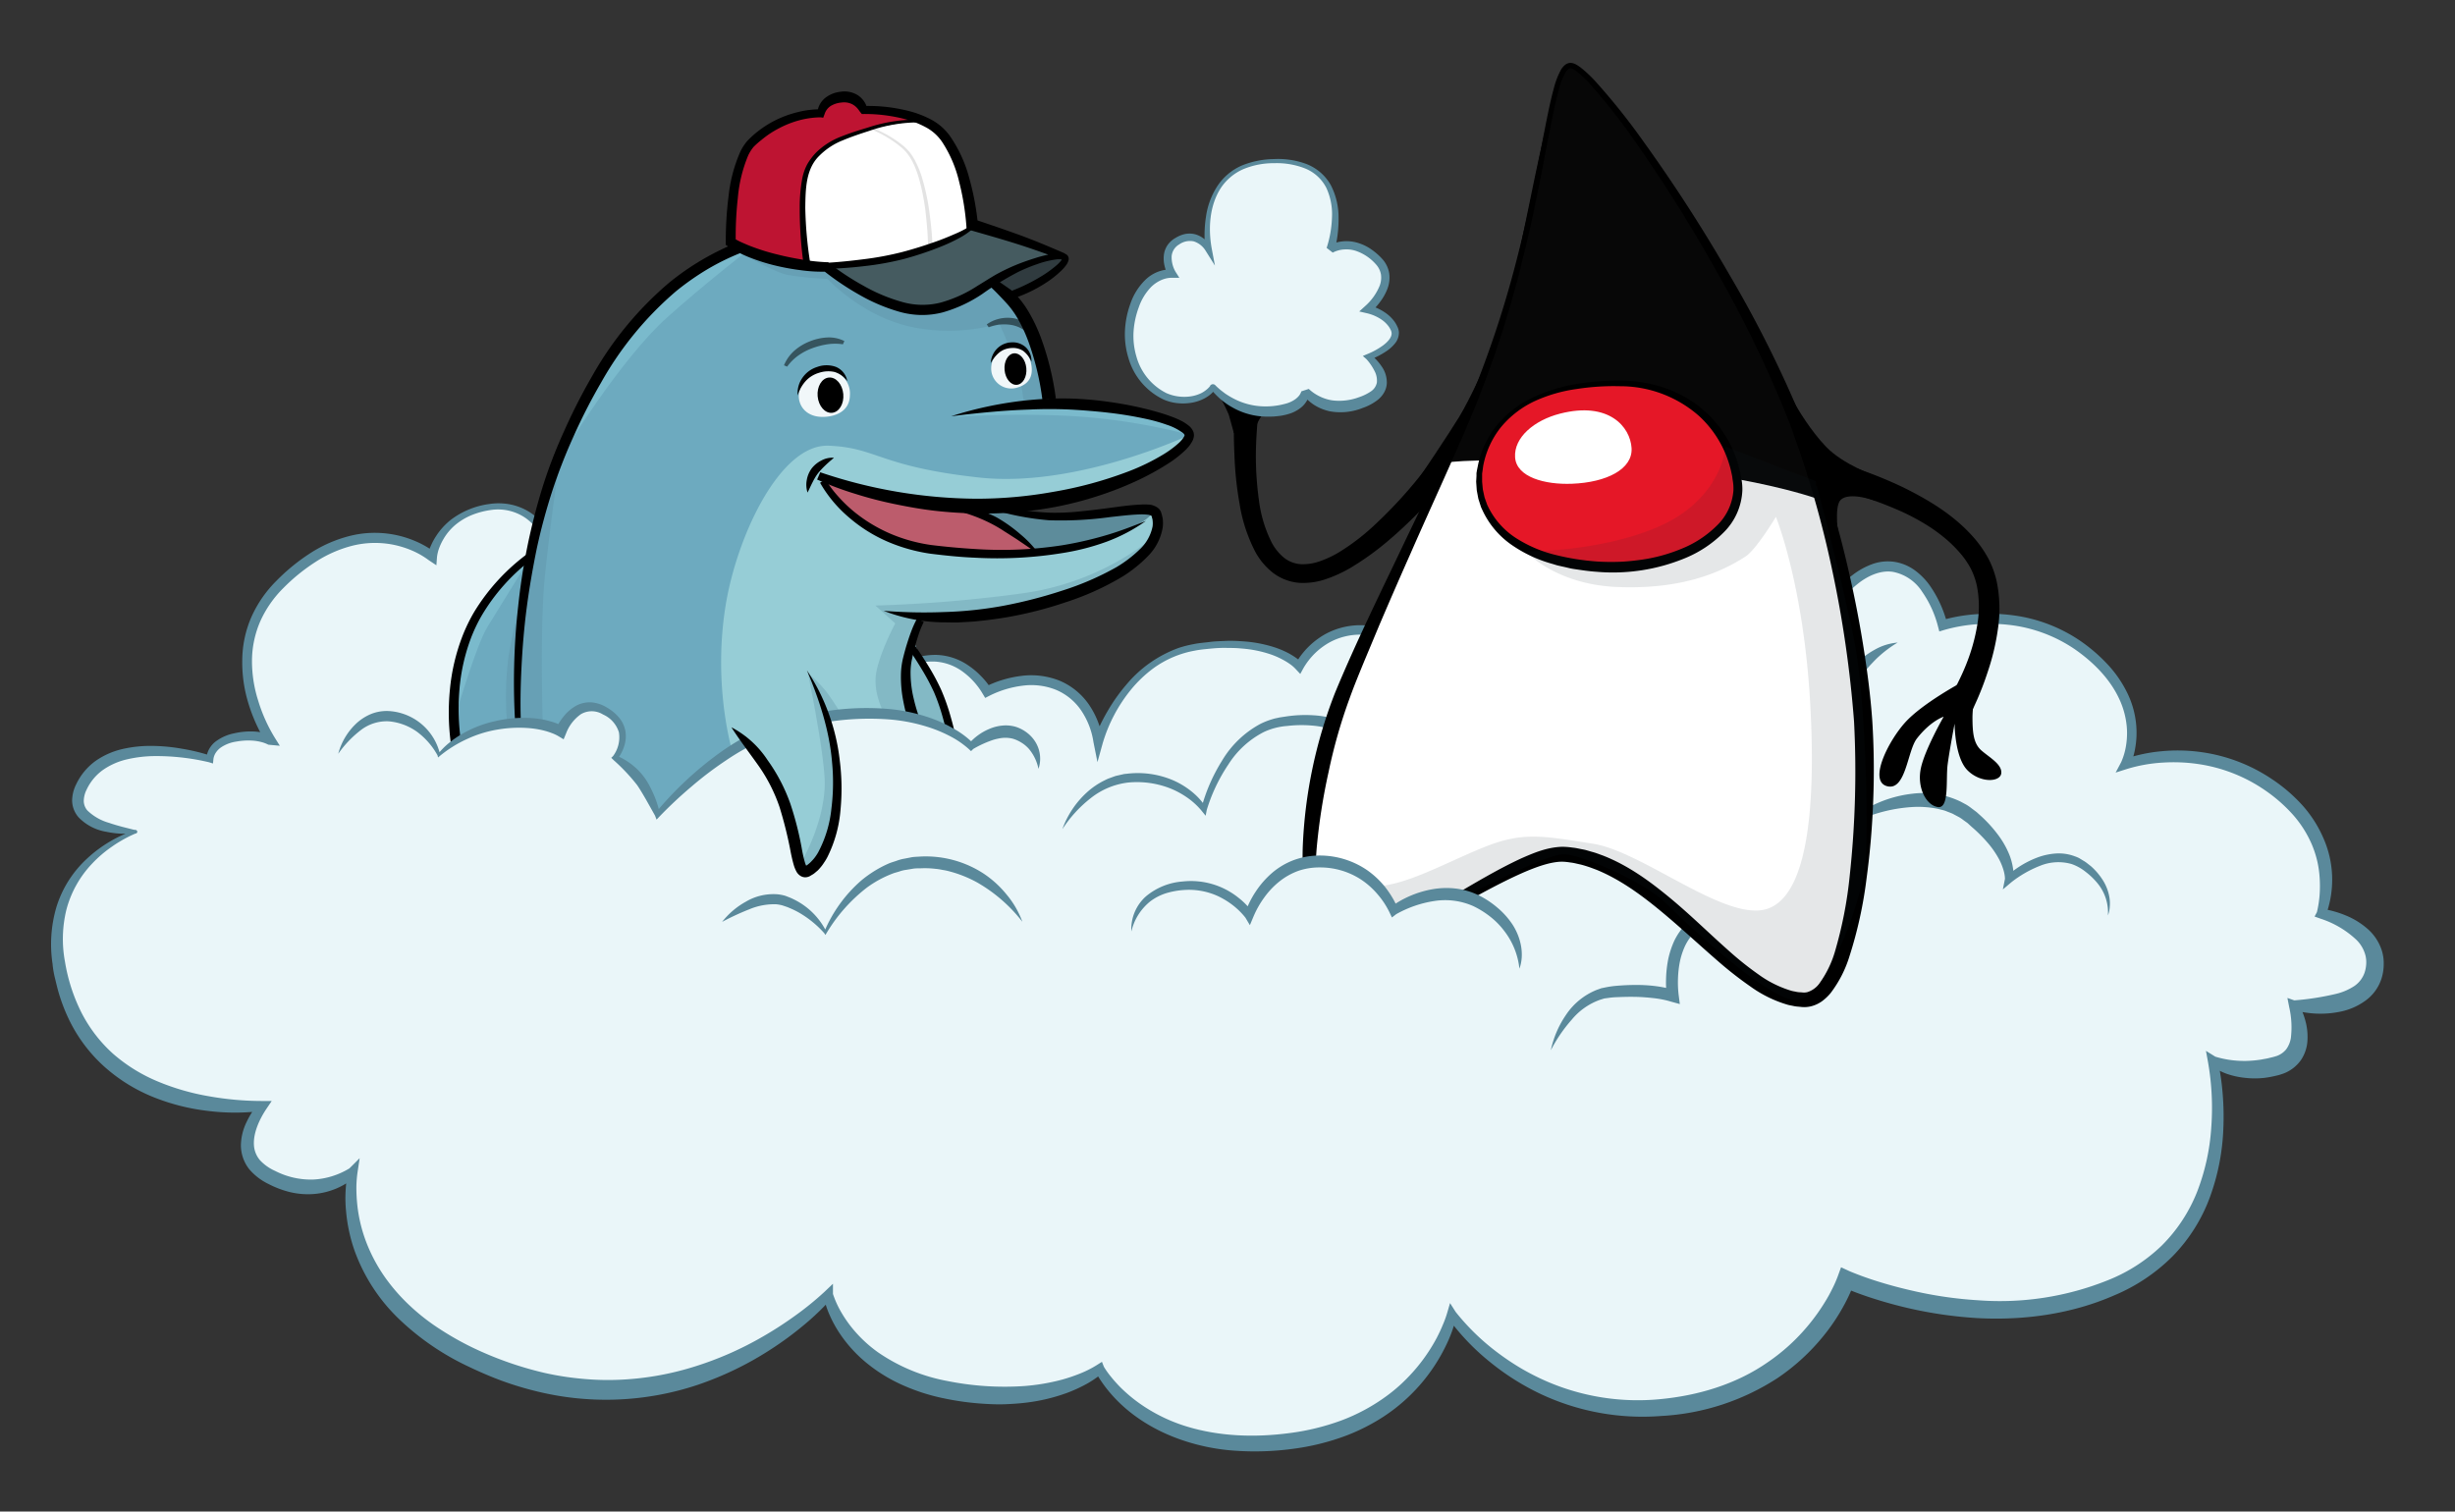 <svg xmlns="http://www.w3.org/2000/svg" width="618.17" height="380.67" viewBox="0 0 618.17 380.67">
  <rect x="0" y="0" width="618.17" height="380.67" fill="#333333" stroke="none"/>
  <defs>
    <style>
      .cls-1 {
        isolation: isolate;
      }

      .cls-2 {
        fill: #eaf6f9;
      }

      .cls-3 {
        fill: #5a899b;
      }

      .cls-4 {
        fill: #6daabf;
      }

      .cls-5 {
        fill: #96cdd6;
      }

      .cls-6 {
        fill: #5d8c9b;
      }

      .cls-7 {
        fill: #bc5c6c;
      }

      .cls-8 {
        fill: #578a9e;
        opacity: 0.3;
        mix-blend-mode: multiply;
      }

      .cls-9 {
        fill: #7abacc;
      }

      .cls-10 {
        opacity: 0.9;
      }

      .cls-11 {
        fill: #fff;
      }

      .cls-12 {
        opacity: 0.5;
      }

      .cls-13 {
        fill: #303b3f;
      }

      .cls-14 {
        fill: #be1432;
      }

      .cls-15 {
        fill: #455b60;
      }

      .cls-16, .cls-19 {
        opacity: 0.11;
      }

      .cls-17 {
        opacity: 0.97;
      }

      .cls-18 {
        fill: #e51727;
      }

      .cls-19 {
        fill: #142a30;
      }
    </style>
  </defs>
  <title>dolphin_duke_cloud</title>
  <g class="cls-1">
    <g id="Ebene_10" data-name="Ebene 10">
      <g>
        <path class="cls-2" d="M34.17,209.5s-18.8-.58-13.67-11.33c7-14.67,32.33-7,32.33-7s0-4,6-5.34,9.34.67,9.34.67-14.83-22.17,2.33-39.33c21.33-21.34,38.33-7,38.33-7s1.34-10,13.67-12.34,16.67,10,16.67,10l82,33.67s7-6.33,15-5.67,12.33,8.34,12.33,8.34,9.67-5.34,18.33-1.34,9.67,14,9.67,14,6.33-21.33,25.33-24,25.34,5,25.34,5,5.33-10.66,18-9,16.33,10,16.33,10l99-15.66s7.67-12,16.67-10.34,12,14.67,12,14.67,20-6.67,36.66,7,9.34,28,9.34,28a41.82,41.82,0,0,1,37.66,6.33c18.34,13.67,11.67,31.34,11.67,31.34s15.33,3.33,13.33,14.33-20.33,8.67-20.33,8.67,5.33,12.66-4.33,15.33-16-1.33-16-1.33,9.33,40.33-23,56-69.34-1-69.34-1-8.49,26.29-41,31.66c-38.33,6.34-58.33-22.66-58.33-22.66s-6.71,30.27-46.33,32.33c-32,1.67-42.34-18.67-42.34-18.67s-11.63,9.79-36.33,5.67c-28-4.67-32-24.33-32-24.33s-34.33,37.33-83,18.66c-44-16.87-36.67-49.66-36.67-49.66s-9.1,8-21.66.66c-10.34-6-1-17.33-1-17.33s-40.1,4.09-50-29.67C7.17,218.17,34.17,209.5,34.17,209.5Z"/>
        <path class="cls-3" d="M33.76,209.56c0,.15.27.4.38.35h-.22l-.23,0-.46.05-.93,0c-.61,0-1.23,0-1.84,0a23.28,23.28,0,0,1-3.7-.48,12.48,12.48,0,0,1-7-3.67,6.54,6.54,0,0,1-1.6-4.15,9.4,9.4,0,0,1,1-4.09,15.35,15.35,0,0,1,5-6,19.46,19.46,0,0,1,7-3,31.68,31.68,0,0,1,7.43-.71,45.72,45.72,0,0,1,7.31.72,47.83,47.83,0,0,1,7.11,1.73h0l-1.07.8a6.05,6.05,0,0,1,2.56-4.51,11.53,11.53,0,0,1,4.53-1.93,18.56,18.56,0,0,1,4.78-.45,14.68,14.68,0,0,1,2.44.31,9.61,9.61,0,0,1,2.48.85h0l-1.65,1.73a41.55,41.55,0,0,1-4.54-10A35.12,35.12,0,0,1,61,166.24a27.76,27.76,0,0,1,2.31-10.87,30.26,30.26,0,0,1,6.32-9.12,49.29,49.29,0,0,1,8.48-6.92,33.36,33.36,0,0,1,10.14-4.4,25.92,25.92,0,0,1,16.49,1.42,22.3,22.3,0,0,1,4.9,2.88h0l-2,.77a13.6,13.6,0,0,1,.91-2.68,16.27,16.27,0,0,1,1.31-2.39,17,17,0,0,1,3.64-4,20.51,20.51,0,0,1,9.72-4,15.47,15.47,0,0,1,5.34.12,14.41,14.41,0,0,1,5,2.06,17.1,17.1,0,0,1,3.94,3.65,20.38,20.38,0,0,1,2.86,4.62h0l-.69-.73,81.7,34.4h0l-.45.08a27,27,0,0,1,6.79-4.43,18.51,18.51,0,0,1,8-1.77,15,15,0,0,1,8,2.58,19.74,19.74,0,0,1,3.23,2.68,20,20,0,0,1,2.67,3.32h0l-1.66-.47a26.6,26.6,0,0,1,4.48-1.81,27.67,27.67,0,0,1,4.7-1,19.28,19.28,0,0,1,9.63,1.18,16.93,16.93,0,0,1,7.53,6.18,21.31,21.31,0,0,1,2.23,4.32,21.64,21.64,0,0,1,1.22,4.75h0l-2.35-.22a46.56,46.56,0,0,1,3.51-7.36,44,44,0,0,1,4.67-6.6,30.83,30.83,0,0,1,13.15-9.28,28.27,28.27,0,0,1,3.95-1c1.34-.28,2.66-.35,4-.53s2.67-.19,4-.26,2.69,0,4,.09a33,33,0,0,1,8,1.44,23,23,0,0,1,3.82,1.59c.61.34,1.21.7,1.8,1.11a10,10,0,0,1,1.71,1.45h0l-1.86.21a19.63,19.63,0,0,1,7.7-7.67,18.43,18.43,0,0,1,10.64-2.07,26.81,26.81,0,0,1,10.3,3.06,21,21,0,0,1,4.41,3.22,18,18,0,0,1,1.86,2,13.94,13.94,0,0,1,1.54,2.42h0l-1.31-.72,99-15.67-.84.56a33.58,33.58,0,0,1,3.27-4.15,28.87,28.87,0,0,1,3.91-3.57,18.33,18.33,0,0,1,4.76-2.62,11.55,11.55,0,0,1,5.58-.6,11.8,11.8,0,0,1,5.18,2.13,16.77,16.77,0,0,1,3.82,3.89,29.36,29.36,0,0,1,4.37,9.63l-1.58-.88a41.29,41.29,0,0,1,9-1.58,45.65,45.65,0,0,1,9.05.27,39.08,39.08,0,0,1,16.89,6.36,41.91,41.91,0,0,1,6.91,5.91,29.5,29.5,0,0,1,5.18,7.56,22.91,22.91,0,0,1,2.19,9,21.93,21.93,0,0,1-.33,4.65,17.88,17.88,0,0,1-1.39,4.55h0l-1.53-1.71a39.15,39.15,0,0,1,9.55-2.07,42.81,42.81,0,0,1,9.73.18,42.27,42.27,0,0,1,18.15,6.89,40.32,40.32,0,0,1,7.45,6.38,30.39,30.39,0,0,1,5.39,8.33,25.88,25.88,0,0,1,.65,19.54h0l-.89-1.63a25.62,25.62,0,0,1,5.86,1.64,19.57,19.57,0,0,1,5.37,3.25,12.15,12.15,0,0,1,3.77,5.64,10.66,10.66,0,0,1,.47,3.49,12.09,12.09,0,0,1-.53,3.45,11,11,0,0,1-4.18,5.73,16.2,16.2,0,0,1-6,2.65,24.72,24.72,0,0,1-12.14-.43h0l1.28-1.7a18.4,18.4,0,0,1,1.81,4.33,15.38,15.38,0,0,1,.57,4.85,9.77,9.77,0,0,1-1.65,5.18,9.49,9.49,0,0,1-4.49,3.43c-.41.13-.87.3-1.25.39l-1.16.27a23.15,23.15,0,0,1-2.33.4,21.64,21.64,0,0,1-4.76,0,20.3,20.3,0,0,1-4.63-1,14.81,14.81,0,0,1-4.22-2.31h0l1.85-1.31a63.14,63.14,0,0,1,1.28,8.65,70.48,70.48,0,0,1,.17,8.72,56.27,56.27,0,0,1-3.35,17.2,42,42,0,0,1-9.45,15,45.62,45.62,0,0,1-14.74,9.85c-10.82,4.72-22.77,6.32-34.39,5.7a105.38,105.38,0,0,1-17.27-2.48c-2.84-.65-5.64-1.42-8.42-2.29s-5.47-1.84-8.26-3.05h0l3-1.34a31.84,31.84,0,0,1-1.54,3.77c-.56,1.18-1.18,2.34-1.84,3.47a49.33,49.33,0,0,1-4.46,6.45,53,53,0,0,1-11.52,10.56,59.42,59.42,0,0,1-29.3,9.56,60.35,60.35,0,0,1-30.18-5.45,62.68,62.68,0,0,1-13-8.19,57.73,57.73,0,0,1-10.59-11.14h0l2.21-.43a32.65,32.65,0,0,1-2.3,6.74,44.52,44.52,0,0,1-19,20.4,49.9,49.9,0,0,1-6.42,3,60.12,60.12,0,0,1-13.66,3.37,71.08,71.08,0,0,1-14,.47,52,52,0,0,1-13.81-2.73c-8.91-3.05-17.09-8.8-21.79-17.29h0l1.88.38a23.64,23.64,0,0,1-4.41,3,36.5,36.5,0,0,1-4.78,2.14,45.88,45.88,0,0,1-10.14,2.38c-1.72.21-3.45.32-5.18.39s-3.46,0-5.18-.1a69.43,69.43,0,0,1-10.23-1.37,49.73,49.73,0,0,1-9.95-3.13,39.84,39.84,0,0,1-9-5.34,34.06,34.06,0,0,1-7.19-7.68,30,30,0,0,1-2.57-4.6,22.48,22.48,0,0,1-1.65-5.09h0l2.1.59a65,65,0,0,1-7.25,6.95,83.79,83.79,0,0,1-8.08,5.93A82.38,82.38,0,0,1,176,348.66a72.85,72.85,0,0,1-40,1.95,83,83,0,0,1-9.69-2.88c-3.16-1.17-6.23-2.53-9.26-4a65.4,65.4,0,0,1-16.62-11.58,45,45,0,0,1-11.09-17,40.79,40.79,0,0,1-2.19-10,33.64,33.64,0,0,1,.52-10.23l2,1.19h0a13.71,13.71,0,0,1-2.36,1.84,16.81,16.81,0,0,1-2.59,1.36,18.31,18.31,0,0,1-5.72,1.4,19.41,19.41,0,0,1-5.89-.46,24.14,24.14,0,0,1-5.47-2.05,14.84,14.84,0,0,1-4.85-3.7,9.77,9.77,0,0,1-2.13-6.06,13.87,13.87,0,0,1,1.43-5.86,20.79,20.79,0,0,1,3.16-4.84l1.07,2h0a54.62,54.62,0,0,1-14.28,0,52.88,52.88,0,0,1-13.91-3.64,42,42,0,0,1-12.25-7.82,38.44,38.44,0,0,1-8.61-11.72,45,45,0,0,1-2.56-6.77c-.33-1.16-.59-2.33-.88-3.49s-.49-2.35-.6-3.56a33.19,33.19,0,0,1,1-14.38,27.69,27.69,0,0,1,7.66-12.1,33.25,33.25,0,0,1,5.7-4.27,32.32,32.32,0,0,1,3.14-1.64c.54-.24,1.08-.48,1.63-.69l.84-.3.42-.15.21-.07.11,0h0a.38.38,0,0,0-.13.08A.36.36,0,0,0,33.76,209.56Zm.82-.12a.54.54,0,0,1-.18.38.66.66,0,0,1-.18.1h0l-.1,0-.19.08-.39.17-.78.36c-.51.25-1,.51-1.52.79-1,.56-2,1.16-2.9,1.8a30.69,30.69,0,0,0-5.16,4.4,26.64,26.64,0,0,0-6.45,11.54,31.18,31.18,0,0,0-.36,13.19A44.41,44.41,0,0,0,20.5,255a35.92,35.92,0,0,0,8,10.41,40.89,40.89,0,0,0,11.2,6.94,59.2,59.2,0,0,0,12.86,3.73A76.25,76.25,0,0,0,66,277.28h2.42l-1.35,2c-1.82,2.73-3.3,6.09-3.13,9.05a6.37,6.37,0,0,0,1.54,3.88,11.59,11.59,0,0,0,3.77,2.67,19.8,19.8,0,0,0,9.47,2.19,18.94,18.94,0,0,0,4.81-.82,19.36,19.36,0,0,0,4.46-2h0l2.57-2.56L90,295.43a28.27,28.27,0,0,0-.25,4.64,41,41,0,0,0,.38,4.7,37.68,37.68,0,0,0,2.49,9.06A41,41,0,0,0,97.17,322a47.07,47.07,0,0,0,6.21,7,52.51,52.51,0,0,0,7.46,5.78,74.38,74.38,0,0,0,8.27,4.66,88.34,88.34,0,0,0,18,6.32,72.45,72.45,0,0,0,9.37,1.47,68.06,68.06,0,0,0,9.47.26,73.34,73.34,0,0,0,18.67-3.24,84.21,84.21,0,0,0,17.5-7.66,92,92,0,0,0,8.08-5.23,75.75,75.75,0,0,0,7.44-6.05l2.1-2v2.57h0a24.13,24.13,0,0,0,1.89,4.26,30.87,30.87,0,0,0,2.64,3.95,33.31,33.31,0,0,0,6.85,6.51,45.3,45.3,0,0,0,17.52,7.22,73,73,0,0,0,19.27,1.25,52.1,52.1,0,0,0,9.46-1.6,42.48,42.48,0,0,0,4.54-1.53,26.19,26.19,0,0,0,4.17-2.09l1.39-.88.5,1.27h0a21,21,0,0,0,1.85,2.58c.68.85,1.41,1.66,2.17,2.44a38,38,0,0,0,5,4.22,41.55,41.55,0,0,0,11.71,5.74c8.37,2.58,17.38,2.85,26.14,1.68a59.7,59.7,0,0,0,12.77-3.11,47.24,47.24,0,0,0,11.48-6.17,40.19,40.19,0,0,0,4.95-4.25,43.75,43.75,0,0,0,7.78-10.52c.51-1,1-2,1.4-3a26.57,26.57,0,0,0,1.12-3l.78-2.67,1.43,2.24h0A57.42,57.42,0,0,0,377,340.58a64.89,64.89,0,0,0,6.07,4.07,60.92,60.92,0,0,0,6.5,3.29,57.75,57.75,0,0,0,28.37,4.44c9.63-.9,19.13-3.74,27-9.18a49.15,49.15,0,0,0,10.54-9.61,49.71,49.71,0,0,0,4.14-5.84c.62-1,1.2-2.06,1.72-3.12a29.72,29.72,0,0,0,1.39-3.14l.85-2.33,2.16,1h0a81.35,81.35,0,0,0,7.79,2.78c2.67.82,5.37,1.52,8.09,2.14a100.32,100.32,0,0,0,16.51,2.39,72.83,72.83,0,0,0,32.51-5,41.71,41.71,0,0,0,13.66-8.75,39.68,39.68,0,0,0,8.92-13.53,54.36,54.36,0,0,0,3.57-16.12,66.62,66.62,0,0,0-.82-16.64l-.51-2.78,2.36,1.47h0a24.29,24.29,0,0,0,3.83.84,26,26,0,0,0,3.94.23,28.27,28.27,0,0,0,3.89-.36c.64-.14,1.29-.21,1.93-.39l1-.24c.32-.08.55-.17.82-.24a5.46,5.46,0,0,0,2.4-1.65,6.59,6.59,0,0,0,1.21-2.89,22.62,22.62,0,0,0-.42-7.79l-.45-2.3,1.74.61h0a68.11,68.11,0,0,0,10.68-1.68,14.51,14.51,0,0,0,4.43-1.93,6.79,6.79,0,0,0,2.56-3.31,8.26,8.26,0,0,0,.43-2.19,7.18,7.18,0,0,0-.18-2.18,8.46,8.46,0,0,0-2.28-3.95,23.91,23.91,0,0,0-9.06-5.34l-1.48-.53.59-1.11h0a27.13,27.13,0,0,0,.68-4.34,31.33,31.33,0,0,0,0-4.44,25.24,25.24,0,0,0-2.09-8.56,28,28,0,0,0-4.83-7.42,38.83,38.83,0,0,0-6.79-5.91,39.79,39.79,0,0,0-16.73-6.61,43.06,43.06,0,0,0-9.08-.38,38.68,38.68,0,0,0-8.91,1.58l-2.93.93,1.4-2.64h0a16.48,16.48,0,0,0,1.17-3.87,19.71,19.71,0,0,0,.29-4.13,20.68,20.68,0,0,0-2-8c-2.37-5.07-6.56-9.25-11.23-12.48a36.75,36.75,0,0,0-15.84-6,43.73,43.73,0,0,0-8.56-.25,39.92,39.92,0,0,0-8.38,1.45l-1.25.38-.33-1.26a26.91,26.91,0,0,0-4-8.75,11.27,11.27,0,0,0-7.36-5c-2.94-.45-6,.84-8.51,2.75a30.39,30.39,0,0,0-6.59,7.08l-.31.47-.53.08-99,15.67-.84.13-.47-.85h0a12.39,12.39,0,0,0-1.23-1.93,16.91,16.91,0,0,0-1.61-1.78,18.63,18.63,0,0,0-3.89-2.87,24.55,24.55,0,0,0-9.36-2.83,16.07,16.07,0,0,0-9.33,1.75,17.26,17.26,0,0,0-3.88,2.87,17.71,17.71,0,0,0-2.92,3.79l-.75,1.38-1.1-1.17h0a9.21,9.21,0,0,0-1.27-1.15,16.43,16.43,0,0,0-1.54-1,20.88,20.88,0,0,0-3.43-1.57,29.72,29.72,0,0,0-7.52-1.52c-1.29-.14-2.58-.13-3.88-.15s-2.6.06-3.9.19-2.61.24-3.86.49a25.34,25.34,0,0,0-10.52,4.48,31.57,31.57,0,0,0-5.58,5.32,38.77,38.77,0,0,0-7.16,13.57l-1.31,4.72-1-5h0a19.27,19.27,0,0,0-3.05-7.94,14.45,14.45,0,0,0-6.46-5.3,16.75,16.75,0,0,0-8.41-1,25.51,25.51,0,0,0-8.29,2.53l-1.06.54-.6-1h0a18.53,18.53,0,0,0-4.93-5.52,13.18,13.18,0,0,0-6.87-2.62,17.14,17.14,0,0,0-7.47,1.28,26,26,0,0,0-6.7,3.91l-.23.18-.23-.1h0L138.7,139l-.48-.19-.21-.54h0a15.72,15.72,0,0,0-5.47-7.67,12.22,12.22,0,0,0-9.13-2.13,20.2,20.2,0,0,0-4.73,1.29,15.92,15.92,0,0,0-4.14,2.53,13.74,13.74,0,0,0-3,3.69,13.92,13.92,0,0,0-1,2.17,9.71,9.71,0,0,0-.51,2.21l-.15,2L108,141.11h0a20.81,20.81,0,0,0-4.31-2.48,24.16,24.16,0,0,0-4.84-1.48,23.71,23.71,0,0,0-10.06.27,31.09,31.09,0,0,0-9.35,4.11,47.09,47.09,0,0,0-8.06,6.54,27.86,27.86,0,0,0-5.81,8.33,25.23,25.23,0,0,0-2.12,9.89A32.78,32.78,0,0,0,65,176.42a39.82,39.82,0,0,0,4.21,9.4l1.25,2-2.9-.27h0a7.63,7.63,0,0,0-1.77-.67,11.43,11.43,0,0,0-2-.34,16.3,16.3,0,0,0-4.23.22,9.34,9.34,0,0,0-3.82,1.41,4.83,4.83,0,0,0-1.36,1.34,3.83,3.83,0,0,0-.64,1.66l-.11,1.11-1-.31h0a57.56,57.56,0,0,0-13.93-1.55,32.14,32.14,0,0,0-6.82.84,17.5,17.5,0,0,0-6,2.68,12.74,12.74,0,0,0-4.07,4.93,6.66,6.66,0,0,0-.72,2.83,3.75,3.75,0,0,0,.92,2.42,12.91,12.91,0,0,0,5.47,3.12c1.08.38,2.19.69,3.33,1l1.71.43.86.22.44.1L34,209l.1,0,.06,0h0C34.28,209,34.6,209.29,34.58,209.44Z"/>
      </g>
    </g>
    <g id="Ebene_18" data-name="Ebene 18">
      <path class="cls-4" d="M299.5,109.5c-5.58-7.5-35.19-7.83-35.19-7.83s-2-12.83-5.26-19.74-6.25-9.86-17.44-16.77S190,61.54,185,62.86s-18.75,12.5-31.58,27.3-20.4,51-20.4,51-6.91,5.6-14.89,17.69-3.34,28.34-3.34,28.34,11.65-4.91,15.93-5.24,10.53,3.62,20.72,7.9S165,206.28,165,206.28s26.32-23.36,46.38-25.33S240,187.86,240,187.86s-2-7.9-2.3-10.2-2.63-6.25-3.95-8.23-3.95-8.55-3.95-8.55l3-5.92a86.9,86.9,0,0,0,25.33-1.64c13.49-3,23-7.9,26.65-10.86s7.23-9.54,6.9-11.18a7.87,7.87,0,0,0-2-3.29s-6.25,2-18.42,2-27.3-2.63-27.3-2.63l14.47-.33S304.45,116.14,299.5,109.5Z"/>
      <path class="cls-5" d="M246.42,120.25c-25-2.75-25.5-7.5-37.75-8s-23.2,22.83-26,40.5c-3.25,20.5,1.75,37.25,2.44,38.73,8.23-5.07,17.79-9.7,26.24-10.53,20.07-2,28.62,6.91,28.62,6.91s-2-7.9-2.3-10.2-2.63-6.25-3.95-8.23-3.95-8.55-3.95-8.55l3-5.92a86.9,86.9,0,0,0,25.33-1.64c13.49-3,23-7.9,26.65-10.86s7.23-9.54,6.9-11.18a7.87,7.87,0,0,0-2-3.29s-6.25,2-18.42,2-27.3-2.63-27.3-2.63l14.47-.33s37.31-8.8,41.16-15.4l-.05-2.1S271.08,123,246.42,120.25Z"/>
      <path class="cls-6" d="M251.67,128.25a40.91,40.91,0,0,0,13.75,2.25c7-.25,24.75-1.25,24.75-1.25s-1.75,2.5-7.25,4.5-9.5,3.5-13.75,4.25a84.38,84.38,0,0,1-8.5,1s-5.25-5-9-6.75-10.25-3.75-9.5-4S251.67,128.25,251.67,128.25Z"/>
      <path class="cls-7" d="M207.92,121.25a33.49,33.49,0,0,0,21,15.75c15,3.75,33,2.25,33,2.25s-9.25-7.75-13.5-9-9-2.5-9-2.5-11.25-2.25-19.5-3.75A98.25,98.25,0,0,1,207.92,121.25Z"/>
      <path class="cls-8" d="M290.17,135.5a67.69,67.69,0,0,1-33.25,14,346.1,346.1,0,0,1-36.5,3l5,4.5s-3.75,7-4.75,12.25,2,10.5,2,10.5,7,1,10,1.75a47.94,47.94,0,0,1,7.5,3s-4.25-11.75-5.75-14.25-5-7.25-5-7.25l2.5-7.5a124.27,124.27,0,0,0,30-3.25c15.25-3.75,19.58-7.58,22.79-9.79S290.17,135.5,290.17,135.5Z"/>
      <path class="cls-8" d="M185,62.86s9.63,5.64,13.38,6.39a83,83,0,0,0,10,1s8.5,9.25,20.75,12a45.57,45.57,0,0,0,22.5-.75,107.73,107.73,0,0,1,4.5,11.5,45.91,45.91,0,0,1,1.75,9.5h6s-.75-10.75-3.5-17.5-10.5-13.75-10.5-13.75-14,7.5-20.5,5.75-20-11.5-20-11.5Z"/>
      <path class="cls-8" d="M141.17,114s-2.5,7.75-4,13-4.25,17.75-4.25,17.75-4,14-5,21.5a82.09,82.09,0,0,0-.25,15.75l9,.25s-.75-24,.5-36.75S141.17,114,141.17,114Z"/>
      <path class="cls-9" d="M240.42,105s15-4.25,28.25-3.25,29.25,5.5,30.5,6.5.33,1.25.33,1.25a153.74,153.74,0,0,0-30.08-4.75A264.29,264.29,0,0,0,240.42,105Z"/>
      <path class="cls-9" d="M185,62.86S173.17,68,160.17,82s-18.75,32.75-18.75,32.75,14.5-24,26.5-34.75c9.31-8.34,19.5-16.25,19.5-16.25L184.17,63"/>
      <path class="cls-9" d="M133.06,141.14s-9.89,6.61-13.64,15.11-4.5,23.25-4.5,23.25,5-17,7.75-21.5,10.39-16.86,10.39-16.86"/>
    </g>
    <g id="Ebene_8" data-name="Ebene 8">
      <path d="M129.79,183.22a173.23,173.23,0,0,1,.68-30.47,157.14,157.14,0,0,1,6.1-29.92,122.78,122.78,0,0,1,5.49-14.29A144.49,144.49,0,0,1,149,94.9a86.36,86.36,0,0,1,19.47-23.69,66.22,66.22,0,0,1,27.65-13.36A87.32,87.32,0,0,1,211.4,55.8a63.29,63.29,0,0,1,15.46,1.12,49,49,0,0,1,14.59,5.47A57.7,57.7,0,0,1,253.7,72c.92.93,1.78,1.83,2.67,2.84a24.84,24.84,0,0,1,2.39,3.27,40.74,40.74,0,0,1,3.41,7.12,71.26,71.26,0,0,1,3.69,15.11l-3.38.38a68.18,68.18,0,0,0-3.4-14.34A37.6,37.6,0,0,0,256,79.78a22.85,22.85,0,0,0-2.06-2.86c-.77-.89-1.66-1.82-2.51-2.7a54.16,54.16,0,0,0-11.52-9.14,46,46,0,0,0-13.66-5.23c-9.62-2-19.81-1.32-29.5.72-2.43.54-4.81,1.22-7.17,2A59.74,59.74,0,0,0,176.21,69a67.46,67.46,0,0,0-6,4.36,84.58,84.58,0,0,0-18.86,23,141.43,141.43,0,0,0-6.85,13.37,133.68,133.68,0,0,0-5.46,14,148,148,0,0,0-3.9,14.52c-1,4.91-1.87,9.87-2.52,14.86s-1.06,10-1.31,15-.34,10.09-.1,15.08Z"/>
      <path d="M239.5,104.83a94,94,0,0,1,19.84-4.09,84.36,84.36,0,0,1,10.19-.37,86.17,86.17,0,0,1,10.16.91,88.68,88.68,0,0,1,10,2c1.65.45,3.3.91,4.93,1.51a24.17,24.17,0,0,1,2.44,1,11.1,11.1,0,0,1,2.39,1.52,3.64,3.64,0,0,1,1.06,1.5,2.59,2.59,0,0,1,.1,1.16,3.62,3.62,0,0,1-.27.91,8.67,8.67,0,0,1-1.74,2.37,27.73,27.73,0,0,1-4.13,3.29,67.24,67.24,0,0,1-9.05,4.92,84.79,84.79,0,0,1-9.59,3.65,87.18,87.18,0,0,1-9.94,2.53,96.34,96.34,0,0,1-20.41,1.66c-3.42-.07-6.83-.29-10.21-.68s-6.75-1-10.08-1.69-6.63-1.54-9.87-2.57a81.38,81.38,0,0,1-9.57-3.59l.79-1.83a124.57,124.57,0,0,0,39,6.66,109.06,109.06,0,0,0,19.67-1.73,99.76,99.76,0,0,0,19-5.17,53.89,53.89,0,0,0,8.83-4.32,25.14,25.14,0,0,0,3.82-2.85,6.53,6.53,0,0,0,1.31-1.61c.12-.27.12-.38.11-.37a1.47,1.47,0,0,0-.42-.51,14.13,14.13,0,0,0-4.07-2.07,39.32,39.32,0,0,0-4.72-1.36,94.78,94.78,0,0,0-9.79-1.65c-1.65-.2-3.3-.35-5-.49s-3.31-.25-4.95-.33c-3.3-.15-6.62-.16-9.94,0C252.85,103.34,246.18,104,239.5,104.83Z"/>
      <path d="M222.5,153.83a125.14,125.14,0,0,0,15.22.31,96.75,96.75,0,0,0,15-1.59,116.48,116.48,0,0,0,14.64-3.77,71.78,71.78,0,0,0,13.74-5.93,31.46,31.46,0,0,0,5.81-4.42,10.82,10.82,0,0,0,3.31-5.84,5.91,5.91,0,0,0,0-1.57c0-.26-.12-.5-.17-.75s-.07-.31-.08-.33v0a2.22,2.22,0,0,0-1.05-.32,12.22,12.22,0,0,0-1.74-.07c-2.44.06-5,.39-7.53.66a91.35,91.35,0,0,1-15.47.82,68.77,68.77,0,0,1-15.22-3l.36-1.2a72.3,72.3,0,0,0,15,2.29,57.64,57.64,0,0,0,7.53-.32c2.53-.23,5.05-.55,7.58-.89s5.06-.71,7.74-.83a13.46,13.46,0,0,1,2.09,0,4.25,4.25,0,0,1,2.5,1,2.65,2.65,0,0,1,.55.8,3.63,3.63,0,0,1,.19.6,10.56,10.56,0,0,1,.27,1.11,8.92,8.92,0,0,1,0,2.25,13.33,13.33,0,0,1-3.9,7.4,33.41,33.41,0,0,1-6.28,5,68.83,68.83,0,0,1-14.26,6.44,98.55,98.55,0,0,1-15.08,3.82c-2.56.43-5.14.75-7.73,1-1.29.12-2.59.16-3.89.24s-2.6,0-3.9,0A42.76,42.76,0,0,1,222.5,153.83Z"/>
      <path d="M232.6,156.65a22.53,22.53,0,0,0-1.24,3c-.36,1.07-.68,2.17-1,3.28s-.54,2.23-.78,3.35a16.73,16.73,0,0,0-.3,3.25,28.26,28.26,0,0,0,.84,6.62,41.09,41.09,0,0,0,2.06,6.39l-2.77,1.15a43.94,43.94,0,0,1-1.94-7,31.25,31.25,0,0,1-.6-7.25,19.29,19.29,0,0,1,.51-3.68c.29-1.15.59-2.29.94-3.42s.72-2.26,1.15-3.38a23.68,23.68,0,0,1,1.55-3.35Z"/>
      <path d="M207.89,120.79a28.14,28.14,0,0,0,3.2,4.27,35.33,35.33,0,0,0,3.89,3.75,38.63,38.63,0,0,0,9.2,5.59,40.58,40.58,0,0,0,10.39,2.87c3.61.44,7.3.78,11,1a100.32,100.32,0,0,0,21.91-.95,90.63,90.63,0,0,0,10.68-2.42c3.51-1,6.93-2.32,10.39-3.71a42.74,42.74,0,0,1-9.89,5.23,59.19,59.19,0,0,1-10.86,2.82,102.58,102.58,0,0,1-22.34,1.21c-3.74-.15-7.42-.54-11.15-1a42.92,42.92,0,0,1-10.92-3.08,37.83,37.83,0,0,1-9.61-6.05,32.77,32.77,0,0,1-7.29-8.74Z"/>
      <path d="M203.34,124.05a6.35,6.35,0,0,1-.2-3.12,6.86,6.86,0,0,1,1.27-3,7.32,7.32,0,0,1,2.5-2,5.7,5.7,0,0,1,3.08-.64c-.81.68-1.52,1.29-2.19,1.94a21.5,21.5,0,0,0-1.81,1.94,14.33,14.33,0,0,0-1.36,2.24C204.2,122.23,203.82,123.11,203.34,124.05Z"/>
      <path d="M134.33,140.56a49.19,49.19,0,0,0-13.11,14.59,39.82,39.82,0,0,0-2.77,5.92,47.69,47.69,0,0,0-2.78,12.8,56.33,56.33,0,0,0,.44,13.06l-2.56.47a58.66,58.66,0,0,1-.26-13.75,50.38,50.38,0,0,1,3.12-13.35,41.78,41.78,0,0,1,3-6.2,51.41,51.41,0,0,1,13.91-15Z"/>
      <path d="M236.83,127.5a24.06,24.06,0,0,1,7.23.4,25.17,25.17,0,0,1,6.93,2.42,37.33,37.33,0,0,1,5.93,4.22,27.09,27.09,0,0,1,4.91,5.29c-1.94-1.42-3.9-2.73-5.85-4.05-1-.63-2-1.3-3-1.91a34.42,34.42,0,0,0-3-1.79,39.47,39.47,0,0,0-6.37-2.68C241.45,128.67,239.18,128.06,236.83,127.5Z"/>
      <path d="M230.2,162.33c1.29,1.8,2.48,3.62,3.63,5.49a55.32,55.32,0,0,1,3.13,5.84,51.27,51.27,0,0,1,2.25,6.25c.62,2.11,1.16,4.23,1.61,6.4l-2,.38c-.4-2.08-.91-4.19-1.5-6.25a49.18,49.18,0,0,0-2.09-6,53.74,53.74,0,0,0-3-5.67c-1.1-1.84-2.27-3.67-3.49-5.41Z"/>
      <path class="cls-2" d="M261.5,193.5a8.83,8.83,0,0,0-5-8.67c-5.67-2.66-12,3-12,3s-14-15-48-4.66c-16.48,5-31,22-31,22a44.74,44.74,0,0,0-3.83-7.92,24.45,24.45,0,0,0-6.84-6.42s5.5-6.91-2.16-11.58-11.5,4.92-11.5,4.92-5.25-3.34-15.25-1.67a28.25,28.25,0,0,0-15.42,7.67s-2.67-8.34-11.67-9.67-13.66,9.33-13.66,9.33c-3.42,6.91,12,15.79,15.33,15.79s45.72,3.29,45.72,3.29,24.34,6.58,35.53,5.26,52.63-10.85,52.63-10.85S261.65,204.41,261.5,193.5Z"/>
      <path class="cls-3" d="M85.17,189.83a16.17,16.17,0,0,1,4.36-7.45,12.54,12.54,0,0,1,3.82-2.53,10.54,10.54,0,0,1,4.65-.77,14.1,14.1,0,0,1,12.83,11h0l-.58-.12a18.11,18.11,0,0,1,3-3,23.35,23.35,0,0,1,3.53-2.36,28.87,28.87,0,0,1,8-3,30.84,30.84,0,0,1,8.53-.78,22.78,22.78,0,0,1,4.32.59c.71.18,1.42.37,2.12.62a12.92,12.92,0,0,1,2.16,1l-2,.65a15.07,15.07,0,0,1,2.05-3.29,10.65,10.65,0,0,1,3-2.59,7.24,7.24,0,0,1,4-.91,8.73,8.73,0,0,1,3.77,1.25,11.57,11.57,0,0,1,3,2.41,7.43,7.43,0,0,1,1.74,3.54,8,8,0,0,1-.31,3.87,11,11,0,0,1-1.77,3.33h0l-.18-1a16.88,16.88,0,0,1,4.09,2.43,15.91,15.91,0,0,1,3.3,3.58,18.18,18.18,0,0,1,1.19,2.08c.36.69.68,1.41,1,2.14a24.59,24.59,0,0,1,1.37,4.47h0l-1.14-.21a87.54,87.54,0,0,1,16.35-15.29,60.52,60.52,0,0,1,9.78-5.68,46.52,46.52,0,0,1,5.34-2l2.71-.78,2.73-.68a66.18,66.18,0,0,1,22.45-1.74,43.52,43.52,0,0,1,11.06,2.64,35.28,35.28,0,0,1,5.13,2.51,22.39,22.39,0,0,1,4.6,3.55l-1.22,0h0a13.92,13.92,0,0,1,5.15-3.73,10.81,10.81,0,0,1,3.24-.84,8.87,8.87,0,0,1,3.5.33,9.32,9.32,0,0,1,3,1.65,8.45,8.45,0,0,1,2.16,2.64,8,8,0,0,1,.49,6.27,11.41,11.41,0,0,0-2.39-5,8.18,8.18,0,0,0-1.92-1.61,8.57,8.57,0,0,0-2.23-1,7.77,7.77,0,0,0-2.37-.19,8.86,8.86,0,0,0-1.24.19,11.8,11.8,0,0,0-1.27.32,26.21,26.21,0,0,0-5,2.28h0l-.56.55-.66-.61a22.88,22.88,0,0,0-4.33-3,34.61,34.61,0,0,0-4.91-2.15,43.4,43.4,0,0,0-10.53-2.21A67.94,67.94,0,0,0,202.54,183l-2.65.67-2.63.74a42.36,42.36,0,0,0-5,1.83,60.55,60.55,0,0,0-9.46,5.27,89.69,89.69,0,0,0-8.72,6.62,107.17,107.17,0,0,0-8,7.49l-.76.8-.38-1h0l-2.2-3.92c-.74-1.28-1.49-2.57-2.28-3.74a47.61,47.61,0,0,0-5.92-6.3l-.62-.61.44-.42h0a7.89,7.89,0,0,0,1.48-6,7.22,7.22,0,0,0-4-4.49,5.38,5.38,0,0,0-5.59-.06,10.42,10.42,0,0,0-3.71,4.82l-.62,1.49-1.4-.84a10.63,10.63,0,0,0-1.61-.74A18.51,18.51,0,0,0,137,184a23.6,23.6,0,0,0-3.85-.63,32,32,0,0,0-7.93.38,29.81,29.81,0,0,0-7.62,2.37,30.93,30.93,0,0,0-6.84,4.26l-.46.39-.12-.52h0a18.4,18.4,0,0,0-5.24-6,14.37,14.37,0,0,0-7.09-2.59,10.7,10.7,0,0,0-7,2.22A27.2,27.2,0,0,0,85.17,189.83Z"/>
      <g>
        <path class="cls-2" d="M267.5,208.83s5.67-12.66,18-13,17.67,8,17.67,8,5-19.66,19.33-22,19.67,4.34,19.67,4.34"/>
        <path class="cls-3" d="M267.5,208.83a23.06,23.06,0,0,1,6.08-9.18,19.2,19.2,0,0,1,4.7-3.19,8,8,0,0,1,1.32-.56c.45-.17.91-.34,1.36-.49l1.41-.32.71-.16.72-.07A22.7,22.7,0,0,1,295,196.35a20.16,20.16,0,0,1,4.91,2.88,17.26,17.26,0,0,1,3.85,4.22l-1.29.21h0a43.91,43.91,0,0,1,5.23-12.07,25.06,25.06,0,0,1,9.59-9.24,18.44,18.44,0,0,1,3.21-1.26c.55-.18,1.12-.26,1.68-.4l1.65-.25a32.52,32.52,0,0,1,6.7-.31,24,24,0,0,1,6.7,1.3,18.69,18.69,0,0,1,3.18,1.48,17.47,17.47,0,0,1,1.48,1,10,10,0,0,1,1.44,1.32L341,187.1a9.17,9.17,0,0,0-.93-.88c-.37-.3-.76-.57-1.17-.84a16.27,16.27,0,0,0-2.64-1.32,20.64,20.64,0,0,0-5.92-1.33,30.63,30.63,0,0,0-6.2.1,16.84,16.84,0,0,0-5.87,1.51,23,23,0,0,0-9,8.24A42.68,42.68,0,0,0,303.86,204h0l-.28,1.44-1-1.23a18.17,18.17,0,0,0-3.8-3.45,21.14,21.14,0,0,0-4.57-2.38,23,23,0,0,0-10.14-1.3,18.62,18.62,0,0,0-9.37,3.89A32,32,0,0,0,267.5,208.83Z"/>
      </g>
      <g>
        <path class="cls-2" d="M181.83,232.17s8.67-7.67,15.67-5.34a20.25,20.25,0,0,1,10.33,8s8.34-18,25.34-17.66,24.33,15,24.33,15"/>
        <path class="cls-3" d="M181.83,232.17a19.8,19.8,0,0,1,5.95-5.07,13.65,13.65,0,0,1,7.93-1.88,10.43,10.43,0,0,1,2.13.42c.64.26,1.28.48,1.88.79a17.88,17.88,0,0,1,8.38,8.24h0l-.55,0a35,35,0,0,1,9.26-12.87,28.88,28.88,0,0,1,6.93-4.31c.63-.28,1.3-.45,1.95-.68a10.78,10.78,0,0,1,2-.55l2-.39c.68-.09,1.38-.1,2.07-.15a26.7,26.7,0,0,1,15.67,4.13,25.76,25.76,0,0,1,6,5.4,22.8,22.8,0,0,1,4,6.89,38.87,38.87,0,0,0-11.44-9.93,30.64,30.64,0,0,0-6.85-2.74,13.71,13.71,0,0,0-1.8-.38,14,14,0,0,0-1.82-.28,22.73,22.73,0,0,0-3.68-.13c-.61,0-1.22,0-1.83.08l-1.8.3a8.4,8.4,0,0,0-1.78.43c-.58.19-1.18.31-1.75.55a27.44,27.44,0,0,0-6.49,3.57A41.23,41.23,0,0,0,208.12,235l-.29.47-.27-.44h0a25.78,25.78,0,0,0-5.62-4.74,20.55,20.55,0,0,0-3.2-1.64c-.54-.25-1.12-.41-1.67-.61a9.6,9.6,0,0,0-1.6-.3,16.18,16.18,0,0,0-6.81,1.27A65.35,65.35,0,0,0,181.83,232.17Z"/>
      </g>
      <g>
        <path class="cls-2" d="M470.5,204.5s15.33-7.67,26,1.33,9.33,15.67,9.33,15.67,10.34-9.33,18.67-3.67,6.33,12.67,6.33,12.67"/>
        <path class="cls-3" d="M470.05,203.61a30.35,30.35,0,0,1,11.46-3.71,21.81,21.81,0,0,1,12.21,2l1.41.76a12.79,12.79,0,0,1,1.31.91l1.27.95,1.11,1a33.44,33.44,0,0,1,4.09,4.47,22.32,22.32,0,0,1,3.08,5.35,15.82,15.82,0,0,1,.84,3.05A12,12,0,0,1,507,220a7.4,7.4,0,0,1-.17,1.74h0l-1.65-.94a24.11,24.11,0,0,1,7.86-4.85,16.5,16.5,0,0,1,4.64-1,11.4,11.4,0,0,1,4.79.72,7.4,7.4,0,0,1,1.12.48l1,.61a7,7,0,0,1,1,.68l.92.72a16.35,16.35,0,0,1,3,3.53,11.71,11.71,0,0,1,1.65,4.35,9.25,9.25,0,0,1,.08,2.29,7.2,7.2,0,0,1-.46,2.21,11.57,11.57,0,0,0-2.55-8,17.64,17.64,0,0,0-3-2.92,12,12,0,0,0-3.55-2,12.15,12.15,0,0,0-7.92.4,28.39,28.39,0,0,0-7.31,4.18L504.32,224l.53-2.67h0a6.7,6.7,0,0,0-.12-1.15,9.13,9.13,0,0,0-.31-1.25,15,15,0,0,0-1-2.43,23,23,0,0,0-3.08-4.43,37.72,37.72,0,0,0-3.92-3.87l-1-.92-1.06-.76a8.53,8.53,0,0,0-1.08-.73l-1.15-.61c-.19-.1-.37-.21-.57-.3l-.61-.24-1.21-.47c-.42-.13-.85-.22-1.28-.33a10.78,10.78,0,0,0-1.28-.28,25.13,25.13,0,0,0-5.36-.33A38.92,38.92,0,0,0,471,205.39Z"/>
      </g>
      <g>
        <path class="cls-2" d="M468.17,168.5s4-5,9.66-6.67"/>
        <path class="cls-3" d="M467,167.56a15.79,15.79,0,0,1,2.35-2.16,20.27,20.27,0,0,1,2.61-1.72,14,14,0,0,1,5.87-1.85,26,26,0,0,0-2.48,1.65,28.17,28.17,0,0,0-2.23,1.83c-.71.63-1.36,1.33-2,2s-1.26,1.44-1.77,2.11Z"/>
      </g>
      <g>
        <path class="cls-2" d="M390.5,264.5s4.33-13.67,15-14.67,15.67,1,15.67,1-1.67-11,4.33-17"/>
        <path class="cls-3" d="M390.5,264.5a24.75,24.75,0,0,1,3.78-8.85,16.86,16.86,0,0,1,7.72-6.33l1.23-.44,1.28-.26a23,23,0,0,1,2.46-.34c1.61-.14,3.23-.22,4.86-.22a38.27,38.27,0,0,1,4.89.27c.82.1,1.64.23,2.46.4a14.86,14.86,0,0,1,2.54.71h0l-2,1.62a30,30,0,0,1-.2-4.8,29.56,29.56,0,0,1,.55-4.75,22.47,22.47,0,0,1,1.54-4.63,16.27,16.27,0,0,1,2.87-4.11l2.12,2.12a13.33,13.33,0,0,0-2.28,3.29,18.32,18.32,0,0,0-1.31,3.95,25.84,25.84,0,0,0-.49,4.24,27,27,0,0,0,.17,4.24l.29,2.26-2.33-.64h0a18.5,18.5,0,0,0-2-.5c-.72-.15-1.47-.26-2.22-.35-1.5-.16-3-.29-4.56-.32s-3.07,0-4.62.07a19.11,19.11,0,0,0-2.24.19l-1.05.14-1,.31a16.29,16.29,0,0,0-7.17,5A37.6,37.6,0,0,0,390.5,264.5Z"/>
      </g>
      <path class="cls-5" d="M186.42,184a59.13,59.13,0,0,1,9.25,13.5c3.75,7.75,4,21.5,6.5,21.75s8.25-11.5,8.75-17-1-18-2.75-22.25-3.25-7.25-3.25-7.25Z"/>
      <path class="cls-8" d="M203.42,169.5a34,34,0,0,1,4.5,4.5c1.75,2.25,4,6,4,6l-3.25.75s3,11.5,2.25,19.5-4.25,17-5.75,18-3.75-.5-3.75-.5,6-9.75,6.25-20C207.84,190.75,203.42,169.5,203.42,169.5Z"/>
      <path d="M184.17,183.17a24.35,24.35,0,0,1,9.09,8.24,43.75,43.75,0,0,1,5.75,11A81.24,81.24,0,0,1,202,214.31c.19,1,.4,1.93.66,2.81a5.29,5.29,0,0,0,.42,1.08c.06.13.13.16,0,.09a.77.77,0,0,0-.46-.07l.14-.08L203,218a1.92,1.92,0,0,0,.49-.33,6.24,6.24,0,0,0,.93-.86,7.9,7.9,0,0,0,.85-1,10.48,10.48,0,0,0,.75-1.16,29.81,29.81,0,0,0,3.33-11,53.05,53.05,0,0,0,.15-11.82c-.67-7.9-3.18-15.54-6.32-23a49.94,49.94,0,0,1,5.48,10.84,51.19,51.19,0,0,1,2.8,11.92,56,56,0,0,1,.19,12.28,32.37,32.37,0,0,1-3.32,12,12.75,12.75,0,0,1-.85,1.4,9.88,9.88,0,0,1-1,1.33,8.48,8.48,0,0,1-.58.63l-.68.57a3.7,3.7,0,0,1-.75.52l-.4.24a2,2,0,0,1-.53.25,2.38,2.38,0,0,1-.93.13,2.27,2.27,0,0,1-1-.32,2.93,2.93,0,0,1-1-1,8.34,8.34,0,0,1-.72-1.7c-.31-1.06-.53-2.06-.74-3.06a102.37,102.37,0,0,0-2.84-11.54,41.2,41.2,0,0,0-5.26-10.4C188.8,189.73,186.42,186.66,184.17,183.17Z"/>
    </g>
    <g id="Ebene_13" data-name="Ebene 13">
      <g class="cls-10">
        <path class="cls-11" d="M214,99.67c-.09,3.51-3,5.2-6.53,5.32-4.31.15-6.46-2.64-6.33-5.54a6.9,6.9,0,0,1,6.45-6.31A6,6,0,0,1,214,99.67Z"/>
      </g>
      <g class="cls-10">
        <path class="cls-11" d="M259.53,91.12c.65,2.51.41,5.39-3.35,6.48a5.06,5.06,0,0,1-6.51-3.83,5.57,5.57,0,0,1,5.24-6.54C257.12,87.13,258.83,88.44,259.53,91.12Z"/>
      </g>
      <ellipse cx="209.11" cy="99.54" rx="3.24" ry="4.46" transform="translate(-8.06 19.08) rotate(-5.13)"/>
      <ellipse cx="255.69" cy="92.95" rx="2.75" ry="3.98" transform="translate(-7.54 24.2) rotate(-5.34)"/>
      <path d="M200.85,99.59A6.72,6.72,0,0,1,202,95.22a7.11,7.11,0,0,1,3.78-2.81,6.87,6.87,0,0,1,4.73,0A4.78,4.78,0,0,1,213.35,96a6,6,0,0,0-3.29-2.34,7.39,7.39,0,0,0-3.86.24,7.32,7.32,0,0,0-3.33,2.07A9.5,9.5,0,0,0,200.85,99.59Z"/>
      <path d="M249.47,91.44a5.58,5.58,0,0,1,1.46-3.5,5.31,5.31,0,0,1,3.63-1.71,4.87,4.87,0,0,1,3.81,1.31,4.72,4.72,0,0,1,1.35,3.57,6.68,6.68,0,0,0-2.07-2.73,4.67,4.67,0,0,0-3-.73,5.3,5.3,0,0,0-3,1.1A9.11,9.11,0,0,0,249.47,91.44Z"/>
      <g class="cls-12">
        <path d="M197.41,92A10,10,0,0,1,200,88.34,13,13,0,0,1,203.84,86a13.41,13.41,0,0,1,4.34-1,8.61,8.61,0,0,1,4.43.89l-.36.82a13.14,13.14,0,0,0-3.91,0,19.21,19.21,0,0,0-3.84,1A14.75,14.75,0,0,0,201,89.55a12.36,12.36,0,0,0-2.8,2.79Z"/>
      </g>
      <g class="cls-12">
        <path d="M248.47,81.7a8.62,8.62,0,0,1,2.75-1.32,9.29,9.29,0,0,1,3.06-.33,7.2,7.2,0,0,1,3.06.82A6.73,6.73,0,0,1,259.71,83l-1,.79a9.14,9.14,0,0,0-2.12-1.36,8,8,0,0,0-2.43-.66,11.49,11.49,0,0,0-2.62,0,12.53,12.53,0,0,0-2.58.66Z"/>
      </g>
      <path class="cls-11" d="M183.23,59,185,48.65s21.81-2.43,38.62,2.18c8.81,2.42,29.55,18.08,29.55,18.08l-11.23,5.61s-20.63-9.69-28.67-10.59C198.75,62.29,183.23,59,183.23,59Z"/>
      <path class="cls-13" d="M250.79,70.39l4.71,3.28s15-6.42,11.95-8.43C264.87,63.52,250.79,70.39,250.79,70.39Z"/>
      <path class="cls-14" d="M184.15,59.46a75,75,0,0,0,8.08,5.26,28,28,0,0,0,11,3s-2.85-21.92,1.15-26.91,8.39-6.19,12.47-7.65c6.3-2.25,15.62-3.11,15.62-3.11l-14.69-2.28s-3.92-4.25-6.68-2.89a17.54,17.54,0,0,0-5,4.24s-10.33-.75-18.75,9.59C181.33,46.06,184.15,59.46,184.15,59.46Z"/>
      <path class="cls-15" d="M208.32,67.44s14.05,11.66,23.41,11.71,15.11-6,20.54-8.85a71.44,71.44,0,0,1,14.21-5.69l-21.3-7.5a83.18,83.18,0,0,1-16.07,6.69A106.45,106.45,0,0,1,208.32,67.44Z"/>
      <path class="cls-11" d="M203.48,66.65s15,.4,26.32-3,14.44-6.38,14.44-6.38-2.76-19.56-7.06-22.71a67.08,67.08,0,0,0-6.25-4.23c1.78.05-19,1.42-25.82,9.12C199.39,45.85,203.48,66.65,203.48,66.65Z"/>
      <path d="M252.62,74A45.91,45.91,0,0,0,262,69.71a29,29,0,0,0,4.16-3,9.81,9.81,0,0,0,.85-.86,2.3,2.3,0,0,0,.48-.76s0,0,0,.1a.29.29,0,0,0,.12.13c.06,0-.17,0-.35,0a5.85,5.85,0,0,0-1.18,0,23.45,23.45,0,0,0-5,1.23,41.36,41.36,0,0,0-4.81,2A74.49,74.49,0,0,0,247.39,74a34.78,34.78,0,0,1-9.93,4.65,20.58,20.58,0,0,1-5.59.68,21.28,21.28,0,0,1-5.54-.85,45.14,45.14,0,0,1-10-4.27,68.91,68.91,0,0,1-9-6.07h0l.79.27a38.35,38.35,0,0,1-6.47-.36,58,58,0,0,1-6.29-1.14A47,47,0,0,1,189.18,65a31.2,31.2,0,0,1-5.86-2.94h0l-.57-.38v-.65a90.73,90.73,0,0,1,.69-11.54,37.5,37.5,0,0,1,3-11.35,12.67,12.67,0,0,1,1.71-2.62,23.39,23.39,0,0,1,2.21-2.06,26.56,26.56,0,0,1,5-3.23,27,27,0,0,1,5.55-2,22.82,22.82,0,0,1,5.93-.7h0l-1,.86a4.77,4.77,0,0,1,.61-2.14,5.53,5.53,0,0,1,1.42-1.66,7.69,7.69,0,0,1,3.83-1.49,6.41,6.41,0,0,1,4.17.8,5.81,5.81,0,0,1,1.6,1.48,5.72,5.72,0,0,1,.92,2h0l-1-.68A41.34,41.34,0,0,1,229,28a25.24,25.24,0,0,1,5.56,2.17,13.79,13.79,0,0,1,4.63,4.08A33.81,33.81,0,0,1,244.1,45a66.6,66.6,0,0,1,2.14,11.5h0l-1-1.29c3.86,1.3,7.71,2.6,11.55,4s7.6,3,11.34,4.61l-.65,1.61c-3.79-1.41-7.61-2.79-11.44-4s-7.76-2.32-11.65-3.44l-1-.27-.07-1h0a64.69,64.69,0,0,0-1.82-11,31.28,31.28,0,0,0-4.29-10,11.48,11.48,0,0,0-3.8-3.51,23.36,23.36,0,0,0-5-2.07,40.34,40.34,0,0,0-11-1.43H217l-.55-.68h0a5.84,5.84,0,0,0-.85-1.05,4.28,4.28,0,0,0-1.07-.76,4.56,4.56,0,0,0-2.6-.4,6.21,6.21,0,0,0-2.69.83,3.73,3.73,0,0,0-1.58,2l-.37,1-.62-.1h0a21.6,21.6,0,0,0-5.35.73,24.52,24.52,0,0,0-5.11,2,24.17,24.17,0,0,0-4.52,3A20.26,20.26,0,0,0,189.75,37a10.27,10.27,0,0,0-1.36,2.16,35.52,35.52,0,0,0-2.6,10.66A87.65,87.65,0,0,0,185.26,61l-.57-1h0a27.42,27.42,0,0,0,2.66,1.3c.92.41,1.86.78,2.81,1.12A52.37,52.37,0,0,0,196,64.15c2,.51,4,.89,6,1.23a50.74,50.74,0,0,0,6,.65h.49l.3.26h0a65.58,65.58,0,0,0,8.68,5.7A42.93,42.93,0,0,0,227,76a18.58,18.58,0,0,0,9.84.21A33,33,0,0,0,246.11,72c1.5-.9,3-1.88,4.55-2.78a48.81,48.81,0,0,1,4.88-2.38c1.67-.7,3.37-1.29,5.09-1.83A29.25,29.25,0,0,1,266,63.8a7.91,7.91,0,0,1,1.47,0l.39.05a1.5,1.5,0,0,1,.56.18,1.27,1.27,0,0,1,.56.6,1.38,1.38,0,0,1,.11.74,3.59,3.59,0,0,1-.76,1.57,10,10,0,0,1-.95,1.08,25,25,0,0,1-4.32,3.4,35,35,0,0,1-9.93,4.34Z"/>
      <path d="M207.92,66.2c3.23-.18,6.47-.52,9.68-.93a77,77,0,0,0,9.51-1.78c3.13-.82,6.22-1.81,9.26-2.91,1.51-.56,3-1.18,4.47-1.83A24.71,24.71,0,0,0,245,56.46l.59.58A18.54,18.54,0,0,1,241.45,60,41.84,41.84,0,0,1,237,62.08a82.59,82.59,0,0,1-9.38,3.14A72.75,72.75,0,0,1,217.82,67c-3.27.4-6.54.62-9.84.74Z"/>
      <path d="M202.37,66.75a100.23,100.23,0,0,1-1-14.48A39.13,39.13,0,0,1,202,45a13.15,13.15,0,0,1,1.23-3.57,15.15,15.15,0,0,1,2.25-3,18.32,18.32,0,0,1,6.23-4c2.26-.91,4.57-1.63,6.87-2.32a39,39,0,0,1,14.35-1.93l-.07.67a37.9,37.9,0,0,0-14,2.12c-2.28.73-4.56,1.49-6.73,2.41a17.22,17.22,0,0,0-5.79,3.81c-3.45,3.32-3.5,8.39-3.57,13.07a99.53,99.53,0,0,0,1.28,14.21Z"/>
      <g class="cls-16">
        <path d="M219.24,32.05a29,29,0,0,1,8.09,4.57A13.77,13.77,0,0,1,229,38.28a12.7,12.7,0,0,1,1.32,2,23.9,23.9,0,0,1,1.8,4.32,55.52,55.52,0,0,1,1.94,9.09,88.79,88.79,0,0,1,.79,9.24l-1.14,0a87.48,87.48,0,0,0-.61-9.14,54.49,54.49,0,0,0-1.75-9c-.88-2.89-2.08-5.78-4.44-7.7a28.15,28.15,0,0,0-7.83-4.61Z"/>
      </g>
    </g>
    <g id="Ebene_7" data-name="Ebene 7">
      <path d="M367.1,118.27c-2.7,3.19-5.37,6.18-8.23,9.1s-5.75,5.78-8.88,8.44a70.61,70.61,0,0,1-10.08,7.29,33.47,33.47,0,0,1-5.88,2.69,17.54,17.54,0,0,1-6.81,1,12.51,12.51,0,0,1-6.77-2.6,17,17,0,0,1-4.41-5.3,39.77,39.77,0,0,1-3.93-12.1,86.27,86.27,0,0,1-1.28-12.26c-.2-4.1-.19-8.11,0-12.31l6.21.62c-.27,1.84-.45,3.82-.58,5.75s-.22,3.89-.23,5.84A82,82,0,0,0,317,126a32.84,32.84,0,0,0,3.21,10.63,12.46,12.46,0,0,0,3.14,3.86,7.59,7.59,0,0,0,4.25,1.6,12.66,12.66,0,0,0,4.93-.81,26,26,0,0,0,4.93-2.38,55.7,55.7,0,0,0,9-7,114.12,114.12,0,0,0,15.27-17.6Z"/>
      <g>
        <path class="cls-11" d="M370.17,103.17c-8.42,20-20.34,43.66-30.67,68.33-10.74,25.64-14.33,63.67-2,66.67s44-24.06,56.67-23c24,2,42.33,36.23,60,36.66,13.66.34,17-50,14.66-74.33s-9-55.45-21.33-82.33c-17.33-37.67-46.66-78.67-52-78.67C389.17,16.5,389.5,57.17,370.17,103.17Z"/>
        <path d="M371,103.52c-5.07,12.15-10.63,24-15.91,36.07q-4,9-7.84,18l-3.79,9.07c-1.23,3-2.5,6.06-3.58,9.08a131.66,131.66,0,0,0-5.33,18.63,151.62,151.62,0,0,0-3,19.14,70.3,70.3,0,0,0-.16,9.62,28.18,28.18,0,0,0,1.82,9.18,9.17,9.17,0,0,0,2.45,3.54,5.62,5.62,0,0,0,3.81,1.28c3,0,6.06-1.1,9-2.31a147,147,0,0,0,17.25-9.14c5.68-3.29,11.31-6.72,17.42-9.54,3.09-1.34,6.24-2.72,10.1-2.88a17.71,17.71,0,0,1,2.73.21c.88.07,1.72.3,2.58.45s1.68.45,2.52.67,1.64.56,2.46.84c6.47,2.51,12,6.58,17.1,10.81s9.81,8.9,14.68,13.2a80.14,80.14,0,0,0,7.52,6,27.39,27.39,0,0,0,8.23,4.08c.35.11.71.15,1.07.23a5.73,5.73,0,0,0,1.08.15c.34,0,.74.07,1.05.07a3.74,3.74,0,0,0,.81-.1,5.82,5.82,0,0,0,3-2.14,26.11,26.11,0,0,0,4-8.18,104.21,104.21,0,0,0,3.68-18.91,244.35,244.35,0,0,0,1.1-38.91,286.23,286.23,0,0,0-5.6-38.61,257.33,257.33,0,0,0-11-37.49,295.37,295.37,0,0,0-16.91-35.32A387,387,0,0,0,412.68,37a164.67,164.67,0,0,0-12-15.49,30.23,30.23,0,0,0-3.45-3.35,7.09,7.09,0,0,0-.93-.65,1.92,1.92,0,0,0-.82-.32c-.42,0-.92.46-1.31,1.09a19.28,19.28,0,0,0-1.68,4.42c-.43,1.56-.8,3.15-1.15,4.75-1.35,6.4-2.53,12.87-3.81,19.31s-2.69,12.87-4.3,19.25A268.3,268.3,0,0,1,371,103.52Zm-1.69-.71a264.62,264.62,0,0,0,12.53-37.18c1.65-6.34,3.09-12.73,4.41-19.15s2.46-12.88,3.82-19.33c.35-1.61.72-3.22,1.16-4.82a20.26,20.26,0,0,1,1.82-4.76,4.82,4.82,0,0,1,.9-1.11,2.32,2.32,0,0,1,1.55-.63,3.23,3.23,0,0,1,1.48.49,8.8,8.8,0,0,1,1.1.74,32.52,32.52,0,0,1,3.67,3.45A167.42,167.42,0,0,1,414.08,36Q425.57,52,435.46,69.17a296.44,296.44,0,0,1,17.77,35.35,261.81,261.81,0,0,1,11.92,37.79c1.51,6.43,2.82,12.92,3.88,19.45s1.94,13.06,2.41,19.74a194.56,194.56,0,0,1,.24,19.91A196.91,196.91,0,0,1,470,221.23a106.59,106.59,0,0,1-4.3,19.59,29.57,29.57,0,0,1-4.79,9.33,12.23,12.23,0,0,1-2.12,2,8.06,8.06,0,0,1-2.88,1.31,7.47,7.47,0,0,1-1.63.18c-.51,0-.93-.07-1.4-.11a8.57,8.57,0,0,1-1.36-.19c-.44-.1-.9-.16-1.33-.28a30.83,30.83,0,0,1-9.37-4.57,93.19,93.19,0,0,1-7.93-6.17c-5-4.32-9.8-8.82-14.79-12.94s-10.21-7.9-16-10.29c-.73-.27-1.45-.56-2.19-.8s-1.47-.47-2.22-.63-1.5-.37-2.26-.44a14.8,14.8,0,0,0-2.17-.21c-2.74.05-5.84,1.14-8.76,2.34-5.9,2.5-11.62,5.73-17.38,8.88-2.88,1.58-5.77,3.16-8.71,4.67s-5.9,3-9,4.28-6.34,2.4-10,2.4a7.18,7.18,0,0,1-1.38-.1,7.85,7.85,0,0,1-2.74-.88l-.63-.36c-.2-.14-.38-.3-.56-.45a12.33,12.33,0,0,1-3.23-4.39,33.6,33.6,0,0,1-2.46-9.95,72.07,72.07,0,0,1-.38-10.06,119.12,119.12,0,0,1,8.17-39c5.09-12.28,10.86-24,16.53-35.89S364.17,114.86,369.32,102.81Z"/>
      </g>
      <path class="cls-17" d="M364.17,116.5s8.32-1.52,40,.33c37,2.17,55,9.34,55,9.34S446.83,87.83,429.5,60.5s-30.56-45-34-44c-5.67,1.67-12.67,51.67-17,63.67S364.17,116.5,364.17,116.5Z"/>
      <g>
        <path class="cls-18" d="M372.83,117.17c3.1-14.59,17-20.67,34.34-20.67,19,0,29,13,30.33,25.33s-16,23-37.67,20.67S370.5,128.17,372.83,117.17Z"/>
        <path d="M372.19,117a23.47,23.47,0,0,1,4.93-10.13,26.29,26.29,0,0,1,8.93-6.8c6.83-3.22,14.42-4.24,21.86-4.23s15.19,2.36,21,7.42a28.72,28.72,0,0,1,6.95,9,31,31,0,0,1,2,5.38l.35,1.4c.11.47.17,1,.25,1.42a14.2,14.2,0,0,1,.27,3,15.83,15.83,0,0,1-4.77,10.69,29.42,29.42,0,0,1-9.58,6.39A47.57,47.57,0,0,1,402,144c-1.89-.12-3.76-.41-5.63-.69-.93-.12-1.85-.4-2.78-.59l-1.38-.31c-.46-.12-.91-.28-1.37-.41a33.74,33.74,0,0,1-10.32-4.85,21.76,21.76,0,0,1-7.31-8.81c-.1-.22-.21-.44-.3-.66l-.22-.69-.44-1.38-.27-1.43-.13-.71-.05-.72-.1-1.44.08-1.45,0-.71.12-.71Zm1.29.27-.18,1.33-.1.66V120l0,1.33.12,1.32.07.66.14.65.28,1.29.44,1.25.22.62c.09.2.2.4.29.6a19.64,19.64,0,0,0,7,7.81,32.72,32.72,0,0,0,9.82,4.2,60.92,60.92,0,0,0,10.68,1.69c1.8.11,3.61.13,5.41.07s3.59-.25,5.37-.49a41.26,41.26,0,0,0,10.35-2.79,26.7,26.7,0,0,0,8.81-5.74,13.69,13.69,0,0,0,4.28-9,12,12,0,0,0-.19-2.57c-.07-.43-.1-.88-.2-1.31l-.29-1.3a28.91,28.91,0,0,0-1.75-5,27.13,27.13,0,0,0-6.29-8.58,30,30,0,0,0-19.81-7.44,60.71,60.71,0,0,0-10.94.7A37.62,37.62,0,0,0,386.49,101a24.51,24.51,0,0,0-8.54,6.57A22.2,22.2,0,0,0,373.48,117.3Z"/>
      </g>
      <path class="cls-19" d="M384.17,138.83s7.33,8.34,23,9,25.66-3.33,32.33-7.66c2.77-1.8,7.67-10,7.67-10s7,17,8.66,47.33c1.34,24.38-.33,47.67-10.66,51.33s-31.34-14.33-44-16.33-17.67-3-27,.67-19.67,9.66-27.34,10a58.38,58.38,0,0,1-13.66-1l12,9s15.66-2.34,22.33-5,22-11.34,26.67-11,20,7,25.33,12.33,25,23.67,32.33,24.33,17.34-24.33,18-36-.33-40-2.66-53-10-41.66-10-41.66L434.5,112.5s-.82,13.36-17.33,20.33C402.17,139.17,384.17,138.83,384.17,138.83Z"/>
      <path class="cls-11" d="M392.83,104.17c12.28-3.14,17.67,3.33,18,8.66s-6.32,8.67-15,9c-6.83.27-14-1.66-14.33-6.66S386.32,105.83,392.83,104.17Z"/>
      <path d="M458.51,115.28c1.92.47,3.62,1,5.41,1.52s3.5,1.14,5.23,1.76a104,104,0,0,1,10.2,4.24c6.59,3.27,13.13,7.2,18.15,13.18a29.41,29.41,0,0,1,3.29,4.91,23.79,23.79,0,0,1,2,5.65,34.07,34.07,0,0,1,.33,11.55A59.09,59.09,0,0,1,500.58,169c-.58,1.77-1.2,3.53-1.91,5.25-.35.87-.71,1.72-1.1,2.58s-.74,1.68-1.23,2.62l-5.68-3.31a44.19,44.19,0,0,0,2.43-4.38c.76-1.53,1.47-3.09,2.09-4.68a47.25,47.25,0,0,0,2.71-9.76,27.15,27.15,0,0,0-.1-9.73,18.24,18.24,0,0,0-1.55-4.4,21.38,21.38,0,0,0-2.71-3.93,32.68,32.68,0,0,0-3.49-3.47,42.68,42.68,0,0,0-4-3,56.14,56.14,0,0,0-9.06-4.75,83,83,0,0,0-9.75-3.46q-2.51-.7-5-1.28c-1.66-.39-3.42-.73-5-1Z"/>
      <path d="M493.67,172s-9.75,5.25-14,10-9.25,14.75-4.5,16,5.1-8.92,7.5-12c3.5-4.5,6.75-5.5,6.75-5.5s-4.75,8.25-5.75,13,1.25,9.25,4.25,9.75,2-7,2.5-10.75,1.75-10.25,1.75-10.25,0,8.5,3.25,11.75,8.25,3,8.5.75-3-4-5-5.75-2.25-4.5-2.25-8.5a34,34,0,0,1,1.25-8.25Z"/>
      <path d="M447,92s5.38,12.75,12.79,20.5c4.32,4.52,12.46,7.37,12.46,7.37v6.25s-6.5-2.37-8.75-.25c-1.8,1.7-.5,9.75-.5,9.75Z"/>
      <path d="M310.67,109s-.75-2.75-1.25-4.5a36.73,36.73,0,0,0-3-5.75s8,1.5,10.75,1.5a14.74,14.74,0,0,0,4.25-.5s-4.75,5.25-5.5,8.75S310.67,109,310.67,109Z"/>
      <path d="M357.42,120.25s7.25-10.75,10-15.25,7-14,7-14-8.75,23.25-10,25.25S357.42,120.25,357.42,120.25Z"/>
      <g>
        <path class="cls-2" d="M305.42,97.5a18.1,18.1,0,0,0,13.75,6.2c9.51-.13,9.56-5.13,9.56-5.13s5,6.79,15.1,2.4c8.86-3.86.81-11,.81-11s8.14-3.07,6.48-7-6.71-5-6.71-5,8-6.82,2.51-12.36c-6.21-6.28-11.87-2.77-11.87-2.77s7.12-22.31-13.89-22.22-16.88,22.19-16.88,22.19-2.7-4.89-7.6-2.19S295,68.89,295,68.89s-7.28-.71-10.09,10.41,4,20.81,12,21.45C303.17,101.25,305.42,97.5,305.42,97.5Z"/>
        <path class="cls-3" d="M305.37,96.76a.81.81,0,0,1,.41.09A1.09,1.09,0,0,1,306,97l.06.07,0,0,0,0,.07.07.14.14.29.27.62.54c.41.35.85.67,1.29,1a20.24,20.24,0,0,0,2.81,1.62,17.18,17.18,0,0,0,6.13,1.6,18.62,18.62,0,0,0,6.26-.63,7.43,7.43,0,0,0,2.57-1.2,5.35,5.35,0,0,0,.93-.91,4.8,4.8,0,0,0,.32-.54c.08-.16.18-.43.21-.48h0l1.85-.6a11,11,0,0,0,2.74,1.88,10.79,10.79,0,0,0,3.18,1,14.16,14.16,0,0,0,6.71-.79,12.21,12.21,0,0,0,3-1.46,3.49,3.49,0,0,0,1.51-2.2,5.11,5.11,0,0,0-.61-3,13.45,13.45,0,0,0-2-2.92h0l-.92-.81,1.16-.49a18.56,18.56,0,0,0,4-2.22c1.17-.88,2.22-2.08,2.08-3.12a1.87,1.87,0,0,0-.26-.8,4.9,4.9,0,0,0-.53-.88,7.26,7.26,0,0,0-1.5-1.48,10.94,10.94,0,0,0-3.92-1.77h0l-1.93-.45,1.47-1.34a13.83,13.83,0,0,0,3.65-5.09,5.67,5.67,0,0,0,.35-2.85,5,5,0,0,0-1.22-2.53,11.77,11.77,0,0,0-5.13-3.46,7.82,7.82,0,0,0-3-.34,7.08,7.08,0,0,0-2.8.79h0l-1.53-1.19a27.39,27.39,0,0,0,1.34-7.62A15.85,15.85,0,0,0,334,47.37a10.36,10.36,0,0,0-5.51-5,19.51,19.51,0,0,0-7.68-1.27,19.8,19.8,0,0,0-7.67,1.47,13.08,13.08,0,0,0-5.84,4.94c-2.77,4.43-3.1,10.11-2.18,15.13h0l.8,4.24-2.32-3.69a5.42,5.42,0,0,0-3-2.4,4.69,4.69,0,0,0-3.67.76,3.8,3.8,0,0,0-1.91,3,7.26,7.26,0,0,0,.94,3.83h0l1,1.58-2,0a6.13,6.13,0,0,0-1.32.16,7.55,7.55,0,0,0-1.36.47,8.59,8.59,0,0,0-2.39,1.65,13.75,13.75,0,0,0-3.15,5.17,21.53,21.53,0,0,0-1.31,6.12,18.21,18.21,0,0,0,.7,6.19A14.66,14.66,0,0,0,293.69,99a11.18,11.18,0,0,0,6,.84,9,9,0,0,0,2.88-.88,7.89,7.89,0,0,0,1.24-.83,5.08,5.08,0,0,0,.54-.5,3.08,3.08,0,0,0,.24-.27l.11-.13,0-.07,0,0A.86.86,0,0,1,305.37,96.76Zm.09,1.48A.7.7,0,0,0,306,98l0,0-.07.11-.14.19c-.1.12-.2.24-.31.35a6.65,6.65,0,0,1-.65.65,9,9,0,0,1-1.48,1,10.61,10.61,0,0,1-3.39,1.14,13,13,0,0,1-3.52.09,11.81,11.81,0,0,1-3.45-.91,16.6,16.6,0,0,1-8.83-10.39,20.39,20.39,0,0,1-.9-6.89,23,23,0,0,1,1.35-6.79,15.34,15.34,0,0,1,3.72-6,9.27,9.27,0,0,1,6.81-2.71l-1,1.54h0a10.29,10.29,0,0,1-.9-2.42,7.81,7.81,0,0,1-.19-2.61,5.64,5.64,0,0,1,.91-2.58,6,6,0,0,1,2-1.83,7.68,7.68,0,0,1,2.42-1,5.7,5.7,0,0,1,2.69.1,6.29,6.29,0,0,1,2.32,1.29,7.82,7.82,0,0,1,1.65,2l-1.51.54h0a30,30,0,0,1,.13-8.25,19,19,0,0,1,2.84-7.7,14.08,14.08,0,0,1,6.28-5.27,22.38,22.38,0,0,1,8-1.59,20.49,20.49,0,0,1,8.11,1.22,12,12,0,0,1,6.26,5.44,17.75,17.75,0,0,1,1.9,8.09,30.85,30.85,0,0,1-1,8.25l-1.52-1.19h0a8.13,8.13,0,0,1,1.85-.76,9.77,9.77,0,0,1,5.64.09,11.7,11.7,0,0,1,3.34,1.65,15.88,15.88,0,0,1,2.76,2.44,7.08,7.08,0,0,1,1.69,3.56,7.87,7.87,0,0,1-.45,3.87,13.42,13.42,0,0,1-1.8,3.24,17.42,17.42,0,0,1-2.46,2.71l-.46-1.79h0a12.76,12.76,0,0,1,4.68,2.24,9.64,9.64,0,0,1,1.85,1.92,7.73,7.73,0,0,1,.67,1.19,3.67,3.67,0,0,1,.41,1.47,4.25,4.25,0,0,1-1,2.8,9.27,9.27,0,0,1-1.93,1.79,20.5,20.5,0,0,1-4.42,2.32l.24-1.3h0a12.86,12.86,0,0,1,2.78,3,7,7,0,0,1,1.28,4.28,5.32,5.32,0,0,1-.74,2.36,6.55,6.55,0,0,1-1.56,1.77,13,13,0,0,1-3.72,2,15,15,0,0,1-8.25.88,12.2,12.2,0,0,1-3.95-1.57,11.15,11.15,0,0,1-1.67-1.3,8.55,8.55,0,0,1-1.43-1.64l1.86-.6h0a4,4,0,0,1-.15,1.18,5.93,5.93,0,0,1-.38,1,6.5,6.5,0,0,1-1.28,1.69,8.87,8.87,0,0,1-3.47,1.9,14.86,14.86,0,0,1-1.84.43c-.61.09-1.22.15-1.82.2a22.3,22.3,0,0,1-3.65-.07,17.82,17.82,0,0,1-6.91-2.26,17.37,17.37,0,0,1-2.95-2.07c-.45-.4-.89-.81-1.3-1.24-.21-.22-.41-.44-.61-.67l-.28-.35-.14-.19-.07-.09,0,0,0,0,.06.06a.48.48,0,0,0,.16.12A.72.72,0,0,0,305.46,98.24Z"/>
      </g>
      <g>
        <path class="cls-2" d="M284.88,234.59s.29-10,12.32-11.44a18.86,18.86,0,0,1,17.3,7.33s5.19-15.52,20.67-13.31c11.66,1.66,15.7,12.14,15.7,12.14s11.73-8.21,22.59-1.47S382.55,244,382.55,244"/>
        <path class="cls-3" d="M284.88,234.59a11,11,0,0,1,3.7-8.87,16.29,16.29,0,0,1,9.21-3.72,19.11,19.11,0,0,1,14.14,4.16,17.88,17.88,0,0,1,3.52,3.68h0l-2,.28a23.91,23.91,0,0,1,2.77-5.62,22.7,22.7,0,0,1,4.16-4.72,18.32,18.32,0,0,1,5.53-3.22,19.22,19.22,0,0,1,6.31-1.1,21.16,21.16,0,0,1,12,3.67,22.12,22.12,0,0,1,4.59,4.31,23.7,23.7,0,0,1,1.77,2.59,17.37,17.37,0,0,1,1.4,2.87l-1.73-.53h0a25.33,25.33,0,0,1,10.5-4.43,20.38,20.38,0,0,1,5.84-.16,18.36,18.36,0,0,1,5.65,1.65,22.79,22.79,0,0,1,4.84,3.19,19.94,19.94,0,0,1,3.85,4.34c2.07,3.27,2.95,7.47,1.66,11a18.71,18.71,0,0,0-3.83-9.52,19.35,19.35,0,0,0-3.53-3.59,22.87,22.87,0,0,0-4.28-2.66,17.49,17.49,0,0,0-9.74-1.28,28.12,28.12,0,0,0-9.64,3.32h0l-1.08.83-.65-1.36a20.87,20.87,0,0,0-3.06-4.59,19.71,19.71,0,0,0-4.15-3.65,18.85,18.85,0,0,0-10.4-3,16.23,16.23,0,0,0-5.33.87,16.79,16.79,0,0,0-4.72,2.65,20,20,0,0,0-3.8,4,23.87,23.87,0,0,0-2.75,4.85l-.91,2.17-1.12-1.89h0a18.64,18.64,0,0,0-3.12-3.09,20.2,20.2,0,0,0-3.79-2.33,17.61,17.61,0,0,0-8.67-1.54,19.83,19.83,0,0,0-4.41.81,13.24,13.24,0,0,0-3.91,2A13.67,13.67,0,0,0,284.88,234.59Z"/>
      </g>
    </g>
  </g>
</svg>

